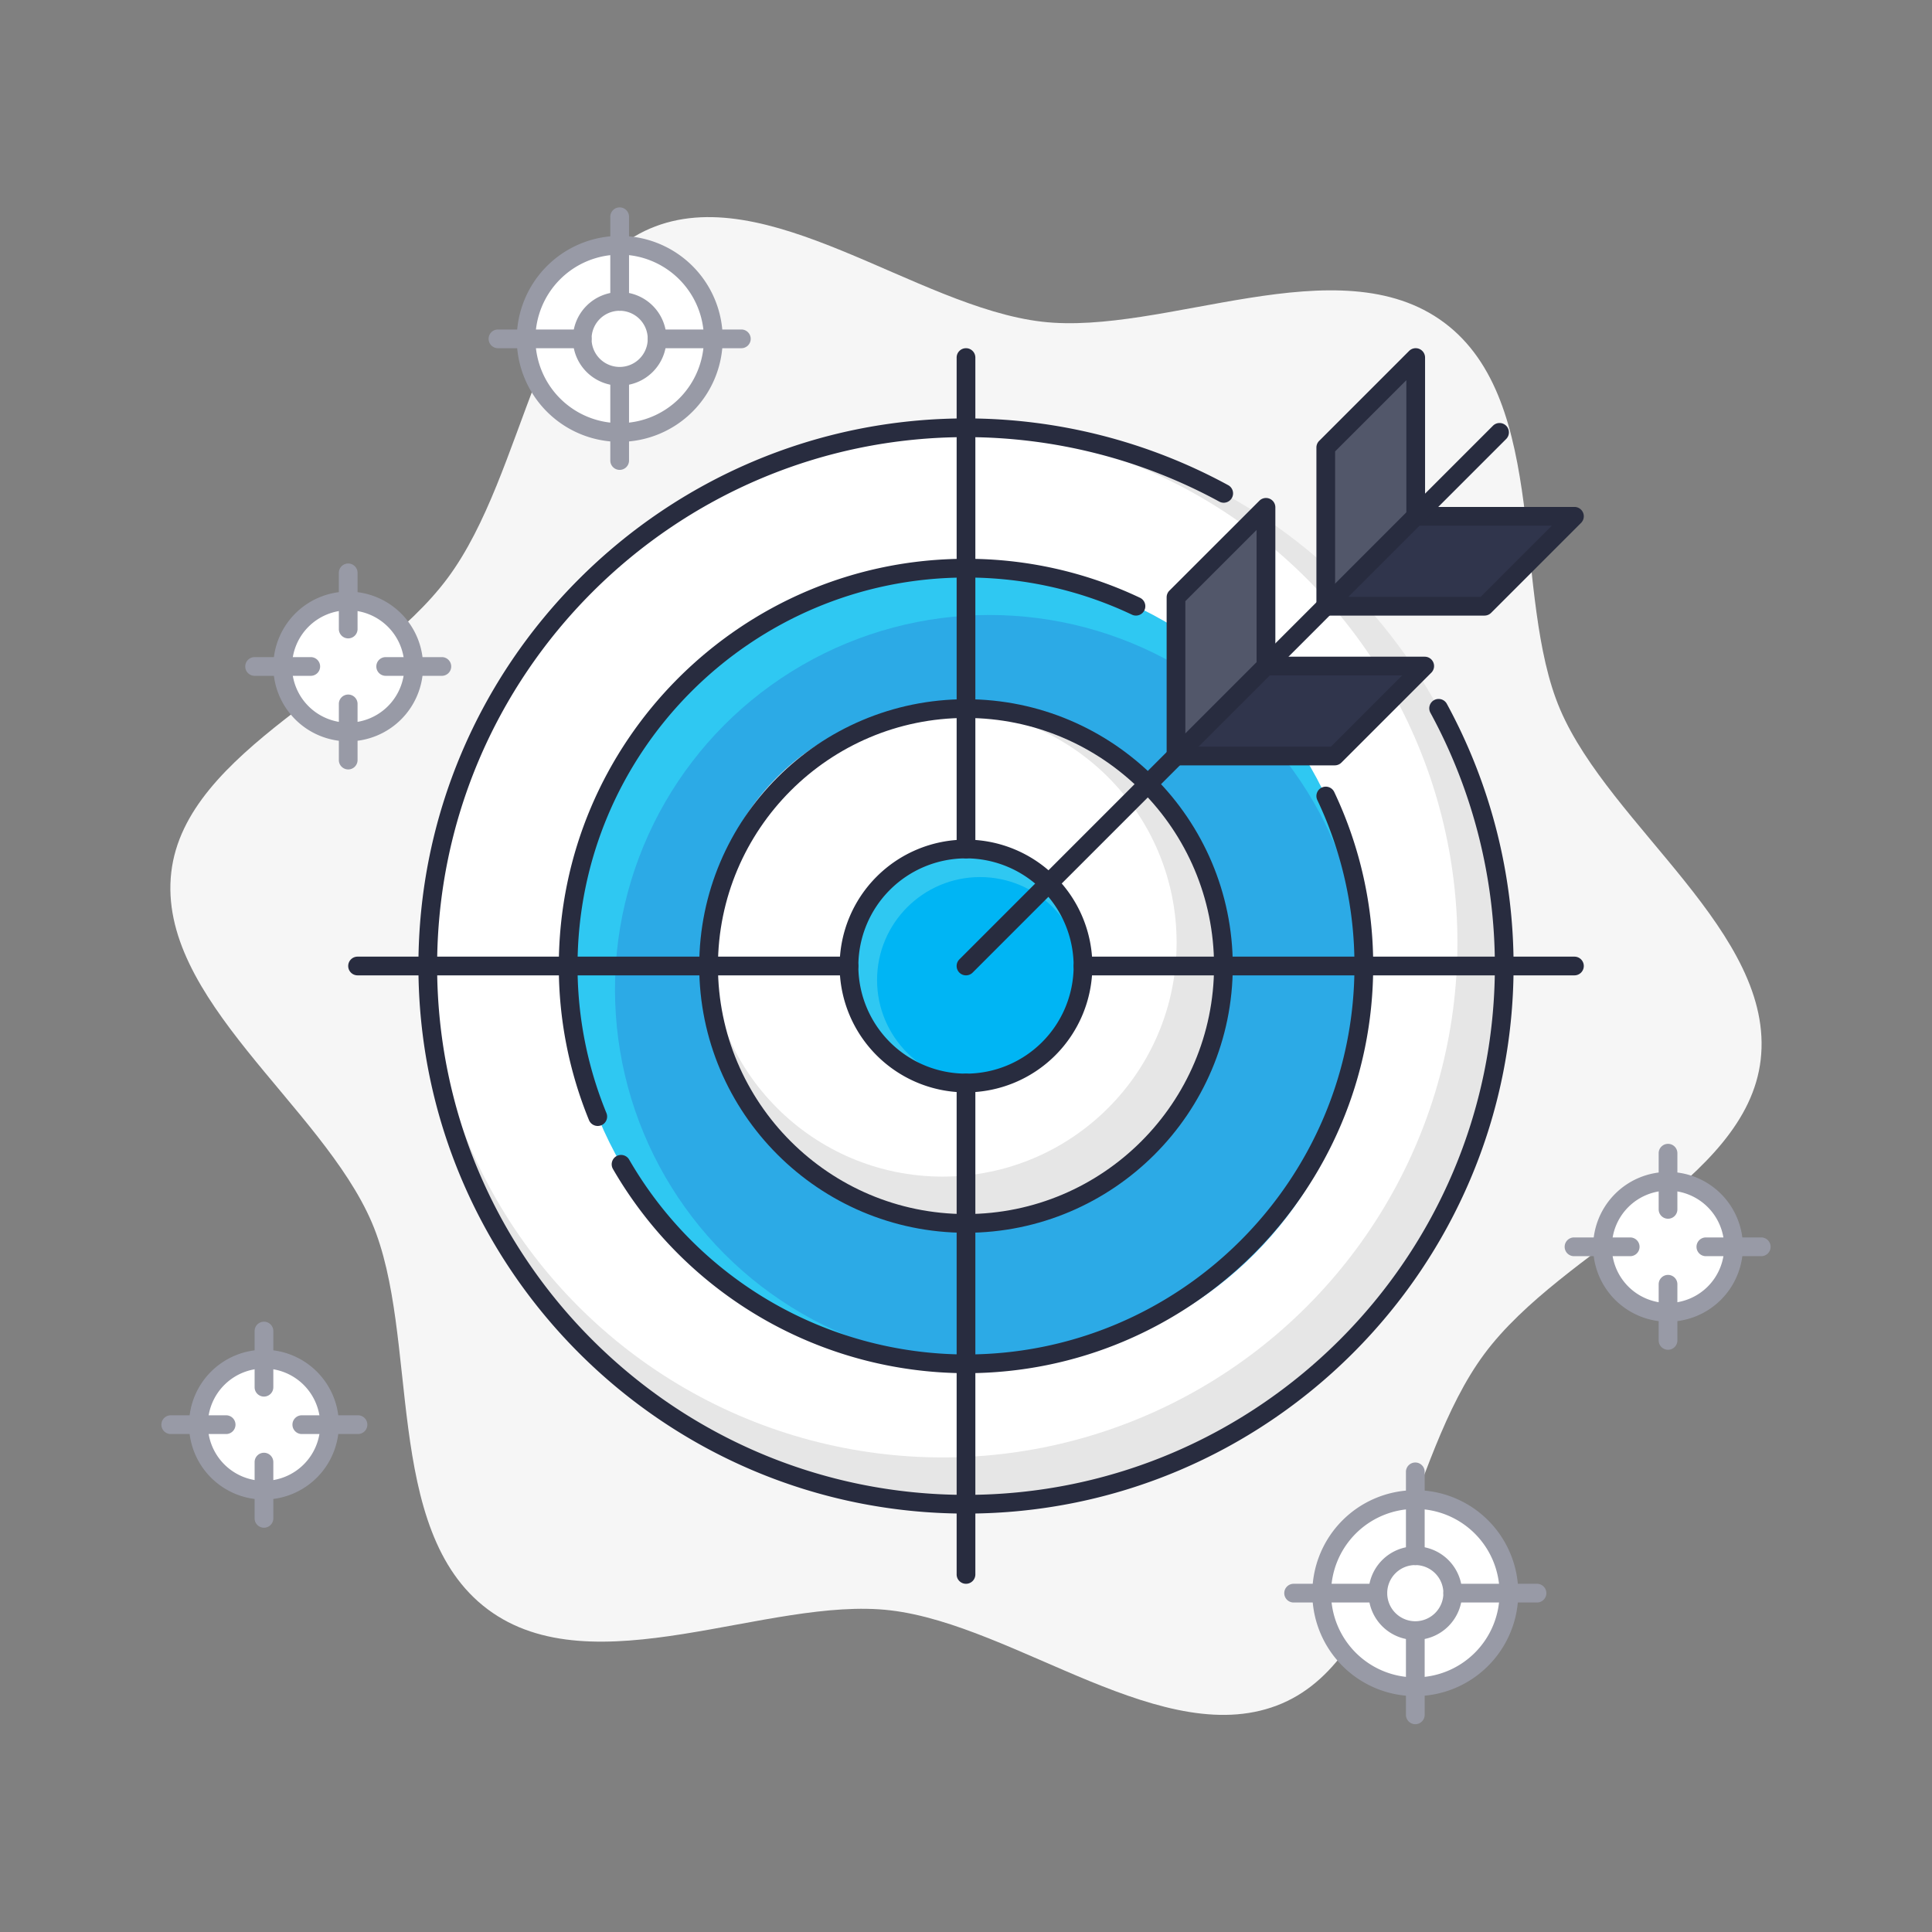 <svg id="ad21b959-7f6e-499b-aa62-178c68a69cd2" data-name="Capa 1" xmlns="http://www.w3.org/2000/svg" viewBox="0 0 1080 1080"><rect x="0" y="0" width="1080" height="1080" fill="#808080" stroke="none"/><defs><style>.b9379014-104c-4834-ad45-fbe7d05d47ef{fill:#f6f6f6;}.a5bf6860-d589-401b-9c8a-b77837b9e3b4{fill:#e6e6e6;}.f3ff5575-0f60-4119-97a0-663b2a1b158f{fill:#fff;}.bb233eb0-fb84-41ab-a2df-6779751c4699{fill:#282c3f;}.ea2d3a92-03b1-4fdf-845b-592441c0d346{fill:#2fc8f2;}.a42fe577-885f-4a5b-a285-a3d65b00d0dc{fill:#2caae6;}.adc44fa5-77bc-45c5-b369-eddf884b4109{fill:#00b5f4;}.b4271d7a-f7b4-4e1f-9aad-6ed627cec01b{fill:#30354c;}.a30b5656-a2db-4126-862b-c19143f98289{fill:#52576a;}.ff48b741-dc73-4297-9911-af077c0d63fd{fill:#989aa6;}</style></defs><title>ICONOS S2R</title><path class="b9379014-104c-4834-ad45-fbe7d05d47ef" d="M872.14,396.61c-27.1-63.34-5.68-172-64.73-216.19s-156.79,7.4-225.06-.6c-70.42-8.26-154-80-219.12-52-63.15,27.19-69,136.11-113,195.34S103.73,419.07,95.75,487.54C87.52,558.17,179.89,618,207.86,683.39c27.1,63.34,5.68,172,64.73,216.19s156.79-7.4,225.06.6c70.42,8.26,154,80,219.12,52,63.15-27.19,69-136.11,113-195.34s146.47-95.87,154.45-164.34C992.48,521.83,900.11,462,872.14,396.61Z"/><circle class="a5bf6860-d589-401b-9c8a-b77837b9e3b4" cx="540" cy="540" r="300.87"/><circle class="f3ff5575-0f60-4119-97a0-663b2a1b158f" cx="526.92" cy="526.92" r="287.79"/><path class="bb233eb0-fb84-41ab-a2df-6779751c4699" d="M540,846.1c-168.79,0-306.1-137.31-306.1-306.1S371.21,233.9,540,233.9a306.43,306.43,0,0,1,146.4,37.22,5.23,5.23,0,1,1-5,9.18A296,296,0,0,0,540,244.36C377,244.36,244.36,377,244.36,540S377,835.64,540,835.64,835.64,703,835.64,540A296,296,0,0,0,799.7,398.61a5.23,5.23,0,1,1,9.18-5A306.43,306.43,0,0,1,846.1,540C846.1,708.79,708.79,846.1,540,846.1Z"/><circle class="ea2d3a92-03b1-4fdf-845b-592441c0d346" cx="540" cy="540" r="222.38"/><circle class="a42fe577-885f-4a5b-a285-a3d65b00d0dc" cx="553.08" cy="553.08" r="209.3"/><path class="bb233eb0-fb84-41ab-a2df-6779751c4699" d="M540,767.62A228.43,228.43,0,0,1,342.64,653.47a5.23,5.23,0,0,1,9.07-5.23A217.91,217.91,0,0,0,540,757.15c119.74,0,217.15-97.41,217.15-217.15a215.16,215.16,0,0,0-20.76-92.78,5.23,5.23,0,0,1,9.46-4.48A225.67,225.67,0,0,1,767.62,540C767.62,665.51,665.51,767.62,540,767.62Z"/><path class="bb233eb0-fb84-41ab-a2df-6779751c4699" d="M334.11,629.42a5.25,5.25,0,0,1-4.85-3.25A226.41,226.41,0,0,1,312.38,540c0-125.51,102.11-227.62,227.62-227.62a225.66,225.66,0,0,1,97.25,21.77,5.23,5.23,0,1,1-4.48,9.46A215.11,215.11,0,0,0,540,322.85c-119.74,0-217.15,97.41-217.15,217.15A216,216,0,0,0,339,622.2a5.25,5.25,0,0,1-2.86,6.83A5.33,5.33,0,0,1,334.11,629.42Z"/><circle class="a5bf6860-d589-401b-9c8a-b77837b9e3b4" cx="540" cy="540" r="143.9"/><circle class="f3ff5575-0f60-4119-97a0-663b2a1b158f" cx="526.92" cy="526.92" r="130.81"/><path class="bb233eb0-fb84-41ab-a2df-6779751c4699" d="M540,689.13c-82.23,0-149.13-66.9-149.13-149.13S457.77,390.87,540,390.87,689.13,457.77,689.13,540,622.23,689.13,540,689.13Zm0-287.79c-76.46,0-138.66,62.2-138.66,138.66S463.54,678.66,540,678.66,678.66,616.46,678.66,540,616.46,401.34,540,401.34Z"/><circle class="ea2d3a92-03b1-4fdf-845b-592441c0d346" cx="540" cy="540" r="65.41"/><circle class="adc44fa5-77bc-45c5-b369-eddf884b4109" cx="547.85" cy="547.85" r="57.56"/><path class="bb233eb0-fb84-41ab-a2df-6779751c4699" d="M540,610.64A70.64,70.64,0,1,1,610.64,540,70.72,70.72,0,0,1,540,610.64Zm0-130.81A60.17,60.17,0,1,0,600.17,540,60.24,60.24,0,0,0,540,479.83Z"/><path class="bb233eb0-fb84-41ab-a2df-6779751c4699" d="M880.12,545.23H605.41a5.23,5.23,0,1,1,0-10.46H880.12a5.23,5.23,0,0,1,0,10.46Z"/><path class="bb233eb0-fb84-41ab-a2df-6779751c4699" d="M474.59,545.23H199.88a5.23,5.23,0,1,1,0-10.46H474.59a5.23,5.23,0,1,1,0,10.46Z"/><path class="bb233eb0-fb84-41ab-a2df-6779751c4699" d="M540,885.35a5.23,5.23,0,0,1-5.23-5.23V605.41a5.23,5.23,0,1,1,10.46,0V880.12A5.23,5.23,0,0,1,540,885.35Z"/><path class="bb233eb0-fb84-41ab-a2df-6779751c4699" d="M540,479.83a5.24,5.24,0,0,1-5.23-5.24V199.88a5.23,5.23,0,0,1,10.46,0V474.59A5.24,5.24,0,0,1,540,479.83Z"/><polygon class="b4271d7a-f7b4-4e1f-9aad-6ed627cec01b" points="791.39 288.61 791.39 199.88 741.11 250.16 741.11 338.89 829.84 338.89 880.12 288.61 791.39 288.61"/><polygon class="b4271d7a-f7b4-4e1f-9aad-6ed627cec01b" points="707.67 372.33 707.67 283.61 657.39 333.88 657.39 422.61 746.12 422.61 796.39 372.33 707.67 372.33"/><polygon class="a30b5656-a2db-4126-862b-c19143f98289" points="791.39 288.61 791.39 199.88 741.11 250.16 741.11 338.89 791.39 288.61"/><polygon class="a30b5656-a2db-4126-862b-c19143f98289" points="707.67 372.33 707.67 283.61 657.39 333.88 657.39 422.61 707.67 372.33"/><path class="bb233eb0-fb84-41ab-a2df-6779751c4699" d="M829.84,344.12H741.11a5.23,5.23,0,0,1-5.23-5.23V250.16a5.25,5.25,0,0,1,1.53-3.7l50.28-50.28a5.23,5.23,0,0,1,8.93,3.7v83.5h83.5a5.23,5.23,0,0,1,3.7,8.93l-50.28,50.28A5.25,5.25,0,0,1,829.84,344.12Zm-83.5-10.46h81.33l39.81-39.82H791.39a5.23,5.23,0,0,1-5.23-5.23V212.52l-39.82,39.81Z"/><path class="bb233eb0-fb84-41ab-a2df-6779751c4699" d="M746.12,427.84H657.39a5.23,5.23,0,0,1-5.23-5.23V333.88a5.26,5.26,0,0,1,1.53-3.7L704,279.91a5.23,5.23,0,0,1,8.93,3.69v83.5h83.5a5.23,5.23,0,0,1,3.69,8.93l-50.27,50.28A5.26,5.26,0,0,1,746.12,427.84Zm-83.5-10.46H744l39.81-39.82H707.67a5.23,5.23,0,0,1-5.23-5.23V296.24l-39.82,39.81Z"/><path class="bb233eb0-fb84-41ab-a2df-6779751c4699" d="M540,545.23a5.23,5.23,0,0,1-3.7-8.93L834.56,238a5.23,5.23,0,0,1,7.4,7.4L543.7,543.7A5.22,5.22,0,0,1,540,545.23Z"/><circle class="f3ff5575-0f60-4119-97a0-663b2a1b158f" cx="147.56" cy="796.4" r="36.63"/><path class="ff48b741-dc73-4297-9911-af077c0d63fd" d="M147.56,838.26a41.87,41.87,0,1,1,41.86-41.86A41.91,41.91,0,0,1,147.56,838.26Zm0-73.26A31.4,31.4,0,1,0,179,796.4,31.43,31.43,0,0,0,147.56,765Z"/><path class="ff48b741-dc73-4297-9911-af077c0d63fd" d="M126.63,801.63H95.23a5.24,5.24,0,0,1,0-10.47h31.4a5.24,5.24,0,0,1,0,10.47Z"/><path class="ff48b741-dc73-4297-9911-af077c0d63fd" d="M199.88,801.63H168.49a5.24,5.24,0,0,1,0-10.47h31.39a5.24,5.24,0,1,1,0,10.47Z"/><path class="ff48b741-dc73-4297-9911-af077c0d63fd" d="M147.56,854a5.23,5.23,0,0,1-5.23-5.23V817.33a5.23,5.23,0,1,1,10.46,0v31.39A5.23,5.23,0,0,1,147.56,854Z"/><path class="ff48b741-dc73-4297-9911-af077c0d63fd" d="M147.56,780.7a5.23,5.23,0,0,1-5.23-5.23v-31.4a5.23,5.23,0,0,1,10.46,0v31.4A5.23,5.23,0,0,1,147.56,780.7Z"/><circle class="f3ff5575-0f60-4119-97a0-663b2a1b158f" cx="346.4" cy="189.42" r="52.33"/><path class="ff48b741-dc73-4297-9911-af077c0d63fd" d="M346.4,247A57.56,57.56,0,1,1,404,189.42,57.62,57.62,0,0,1,346.4,247Zm0-104.65a47.09,47.09,0,1,0,47.09,47.09A47.15,47.15,0,0,0,346.4,142.33Z"/><circle class="f3ff5575-0f60-4119-97a0-663b2a1b158f" cx="346.4" cy="189.42" r="20.93"/><path class="ff48b741-dc73-4297-9911-af077c0d63fd" d="M346.4,215.58a26.16,26.16,0,1,1,26.16-26.16A26.2,26.2,0,0,1,346.4,215.58Zm0-41.86a15.7,15.7,0,1,0,15.69,15.7A15.71,15.71,0,0,0,346.4,173.72Z"/><path class="ff48b741-dc73-4297-9911-af077c0d63fd" d="M325.47,194.65h-47.1a5.23,5.23,0,0,1,0-10.46h47.1a5.23,5.23,0,0,1,0,10.46Z"/><path class="ff48b741-dc73-4297-9911-af077c0d63fd" d="M414.42,194.65H367.33a5.23,5.23,0,1,1,0-10.46h47.09a5.23,5.23,0,0,1,0,10.46Z"/><path class="ff48b741-dc73-4297-9911-af077c0d63fd" d="M346.4,262.67a5.24,5.24,0,0,1-5.24-5.23V210.35a5.24,5.24,0,0,1,10.47,0v47.09A5.23,5.23,0,0,1,346.4,262.67Z"/><path class="ff48b741-dc73-4297-9911-af077c0d63fd" d="M346.4,173.72a5.24,5.24,0,0,1-5.24-5.23V121.4a5.24,5.24,0,1,1,10.47,0v47.09A5.23,5.23,0,0,1,346.4,173.72Z"/><circle class="f3ff5575-0f60-4119-97a0-663b2a1b158f" cx="791.16" cy="890.58" r="52.33"/><path class="ff48b741-dc73-4297-9911-af077c0d63fd" d="M791.16,948.14a57.56,57.56,0,1,1,57.56-57.56A57.63,57.63,0,0,1,791.16,948.14Zm0-104.65a47.09,47.09,0,1,0,47.1,47.09A47.15,47.15,0,0,0,791.16,843.49Z"/><circle class="f3ff5575-0f60-4119-97a0-663b2a1b158f" cx="791.16" cy="890.58" r="20.93"/><path class="ff48b741-dc73-4297-9911-af077c0d63fd" d="M791.16,916.74a26.16,26.16,0,1,1,26.17-26.16A26.19,26.19,0,0,1,791.16,916.74Zm0-41.86a15.7,15.7,0,1,0,15.7,15.7A15.72,15.72,0,0,0,791.16,874.88Z"/><path class="ff48b741-dc73-4297-9911-af077c0d63fd" d="M770.23,895.81H723.14a5.23,5.23,0,0,1,0-10.46h47.09a5.23,5.23,0,1,1,0,10.46Z"/><path class="ff48b741-dc73-4297-9911-af077c0d63fd" d="M859.19,895.81h-47.1a5.23,5.23,0,0,1,0-10.46h47.1a5.23,5.23,0,0,1,0,10.46Z"/><path class="ff48b741-dc73-4297-9911-af077c0d63fd" d="M791.16,963.84a5.24,5.24,0,0,1-5.23-5.24V911.51a5.24,5.24,0,0,1,10.47,0V958.6A5.25,5.25,0,0,1,791.16,963.84Z"/><path class="ff48b741-dc73-4297-9911-af077c0d63fd" d="M791.16,874.88a5.23,5.23,0,0,1-5.23-5.23V822.56a5.24,5.24,0,0,1,10.47,0v47.09A5.24,5.24,0,0,1,791.16,874.88Z"/><circle class="f3ff5575-0f60-4119-97a0-663b2a1b158f" cx="194.65" cy="372.56" r="36.63"/><path class="ff48b741-dc73-4297-9911-af077c0d63fd" d="M194.65,414.42a41.86,41.86,0,1,1,41.86-41.86A41.91,41.91,0,0,1,194.65,414.42Zm0-73.26a31.4,31.4,0,1,0,31.4,31.4A31.43,31.43,0,0,0,194.65,341.16Z"/><path class="ff48b741-dc73-4297-9911-af077c0d63fd" d="M173.72,377.79H142.33a5.23,5.23,0,1,1,0-10.46h31.39a5.23,5.23,0,0,1,0,10.46Z"/><path class="ff48b741-dc73-4297-9911-af077c0d63fd" d="M247,377.79h-31.4a5.23,5.23,0,1,1,0-10.46H247a5.23,5.23,0,0,1,0,10.46Z"/><path class="ff48b741-dc73-4297-9911-af077c0d63fd" d="M194.65,430.12a5.24,5.24,0,0,1-5.23-5.24V393.49a5.23,5.23,0,1,1,10.46,0v31.39A5.24,5.24,0,0,1,194.65,430.12Z"/><path class="ff48b741-dc73-4297-9911-af077c0d63fd" d="M194.65,356.86a5.23,5.23,0,0,1-5.23-5.23v-31.4a5.23,5.23,0,1,1,10.46,0v31.4A5.23,5.23,0,0,1,194.65,356.86Z"/><circle class="f3ff5575-0f60-4119-97a0-663b2a1b158f" cx="932.44" cy="696.98" r="36.63"/><path class="ff48b741-dc73-4297-9911-af077c0d63fd" d="M932.44,738.84A41.86,41.86,0,1,1,974.3,697,41.91,41.91,0,0,1,932.44,738.84Zm0-73.26a31.4,31.4,0,1,0,31.4,31.4A31.43,31.43,0,0,0,932.44,665.58Z"/><path class="ff48b741-dc73-4297-9911-af077c0d63fd" d="M911.51,702.21H880.12a5.24,5.24,0,1,1,0-10.47h31.39a5.24,5.24,0,0,1,0,10.47Z"/><path class="ff48b741-dc73-4297-9911-af077c0d63fd" d="M984.77,702.21h-31.4a5.24,5.24,0,0,1,0-10.47h31.4a5.24,5.24,0,0,1,0,10.47Z"/><path class="ff48b741-dc73-4297-9911-af077c0d63fd" d="M932.44,754.53a5.23,5.23,0,0,1-5.23-5.23V717.91a5.23,5.23,0,1,1,10.46,0V749.3A5.23,5.23,0,0,1,932.44,754.53Z"/><path class="ff48b741-dc73-4297-9911-af077c0d63fd" d="M932.44,681.28a5.23,5.23,0,0,1-5.23-5.23v-31.4a5.23,5.23,0,1,1,10.46,0v31.4A5.23,5.23,0,0,1,932.44,681.28Z"/></svg>